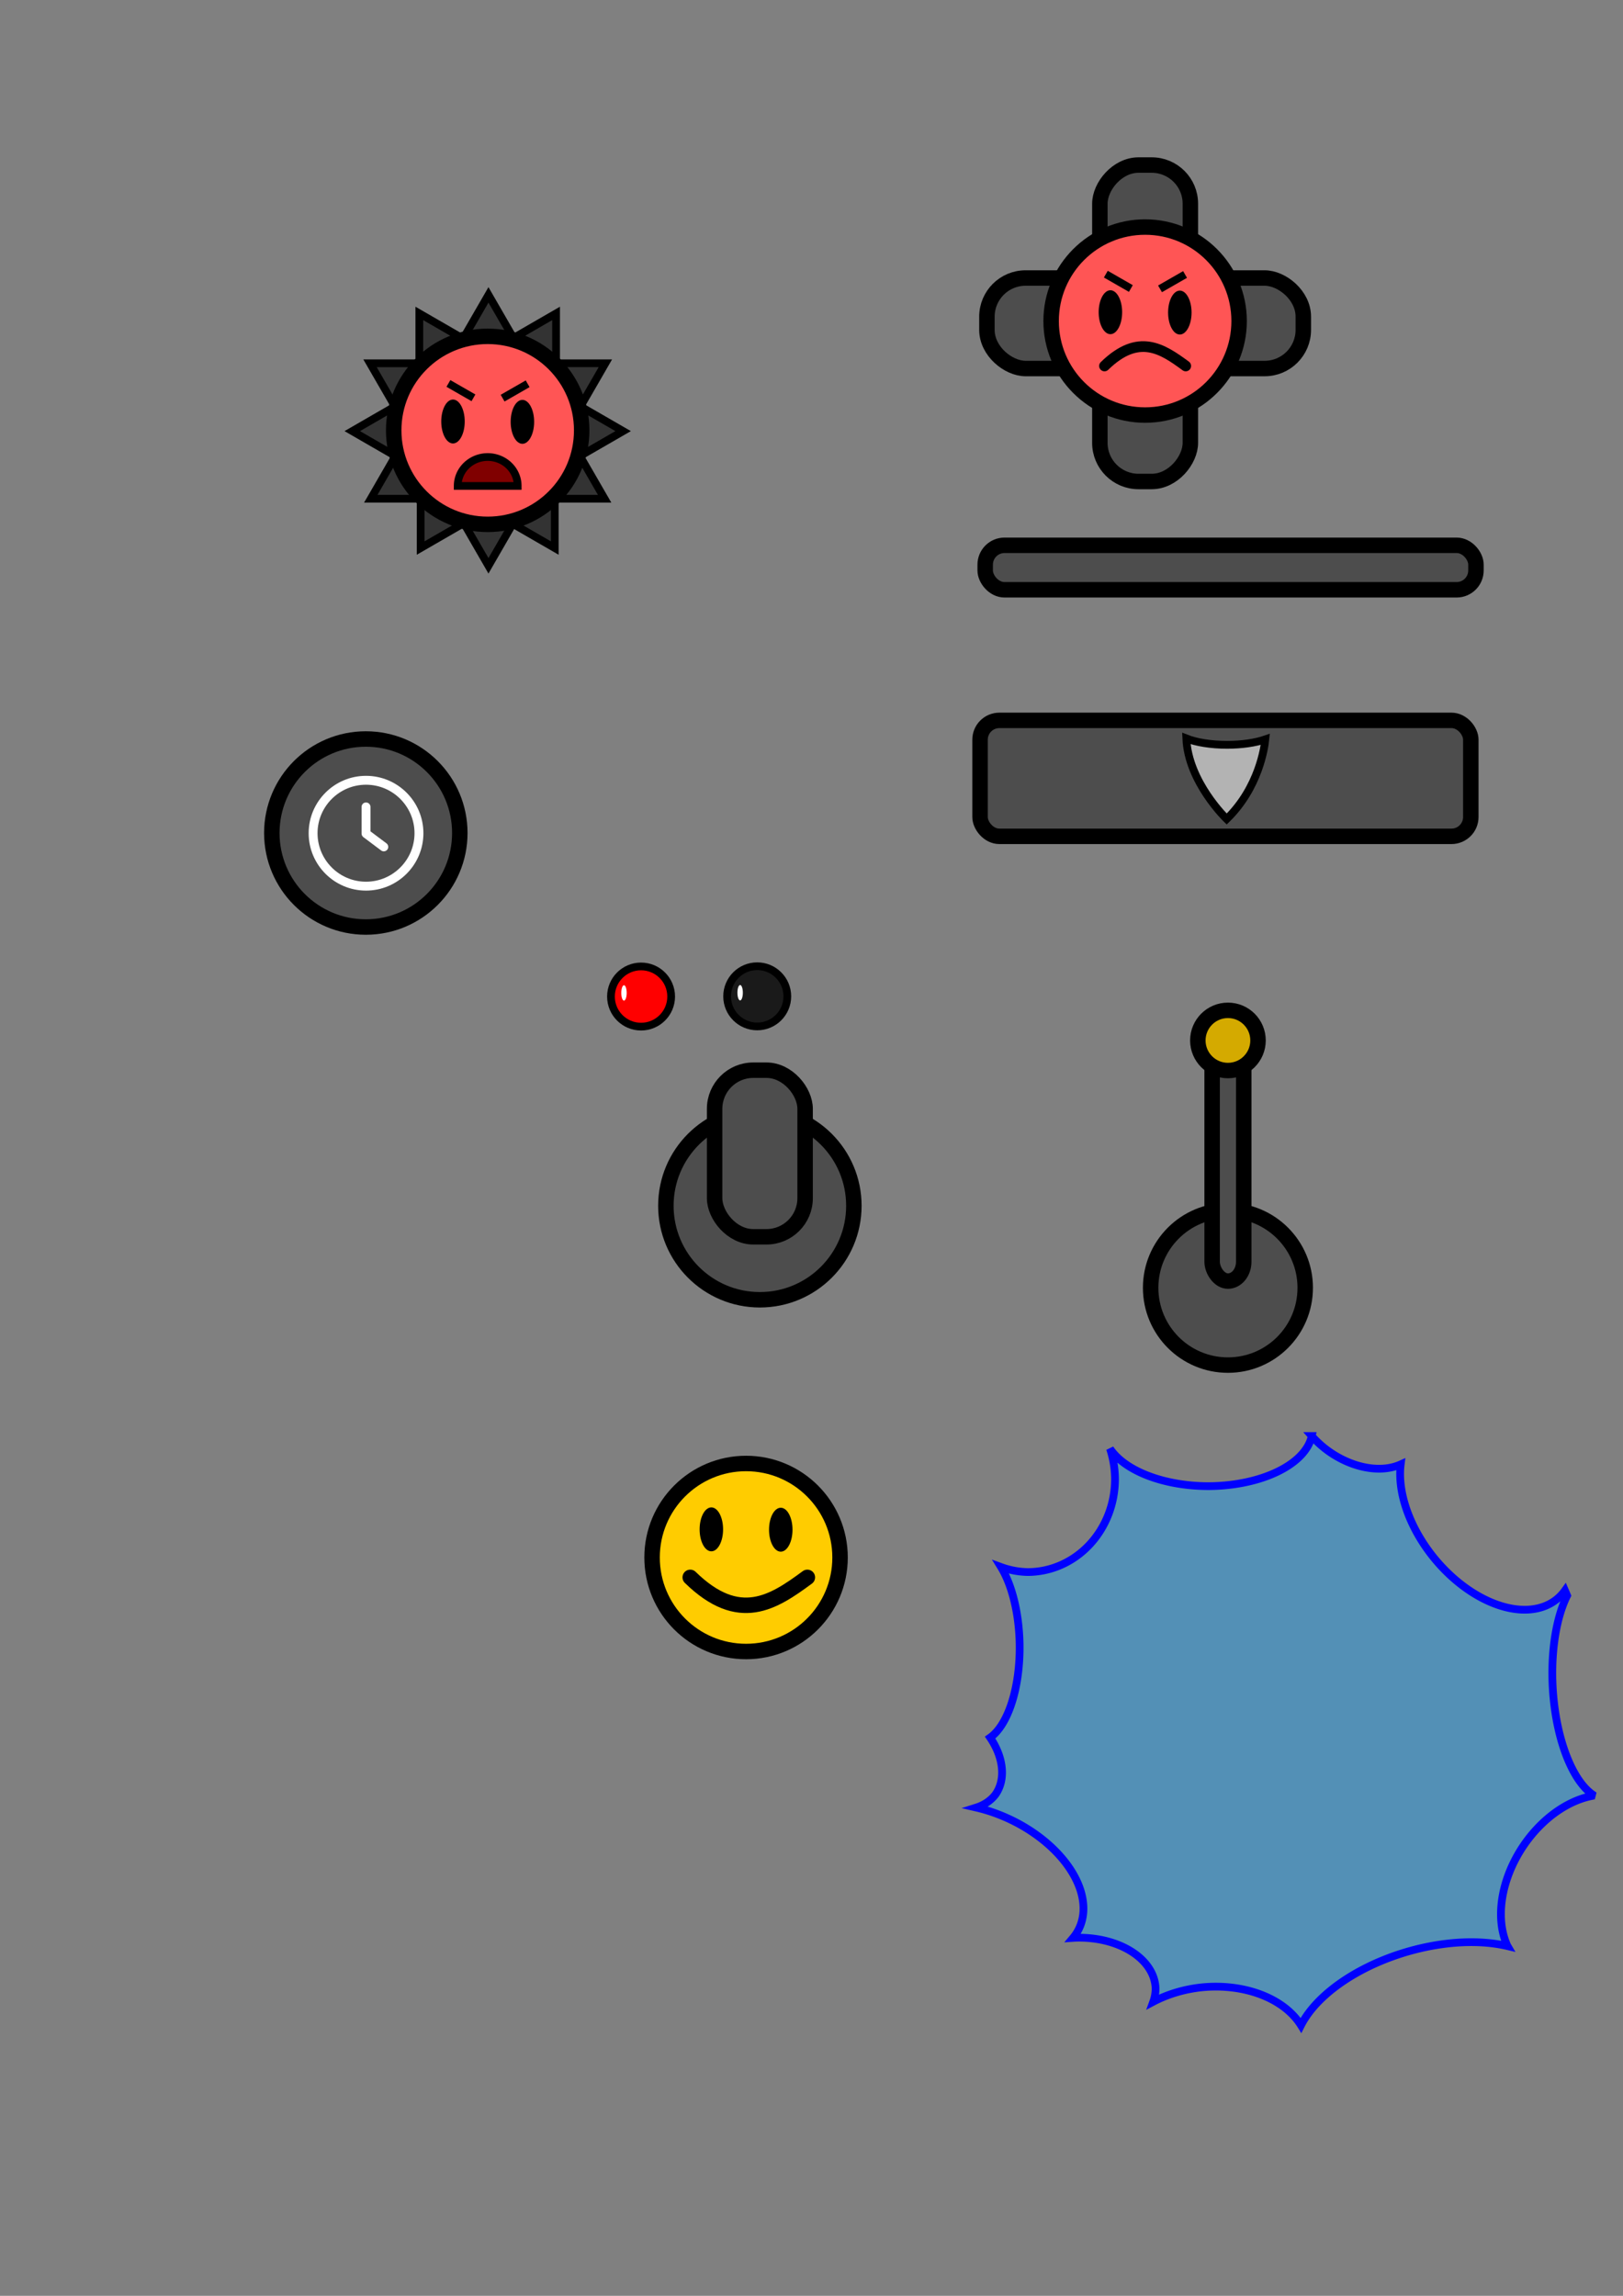 <?xml version="1.0" encoding="UTF-8" standalone="no"?>
<!-- Created with Inkscape (http://www.inkscape.org/) -->

<svg
   width="210mm"
   height="297mm"
   viewBox="0 0 210 297"
   version="1.1"
   id="svg5"
   sodipodi:docname="redesign.svg"
   inkscape:version="1.1 (c68e22c387, 2021-05-23)"
   xmlns:inkscape="http://www.inkscape.org/namespaces/inkscape"
   xmlns:sodipodi="http://sodipodi.sourceforge.net/DTD/sodipodi-0.dtd"
   xmlns="http://www.w3.org/2000/svg"
   xmlns:svg="http://www.w3.org/2000/svg">
  <rect x="0" y="0" width="210" height="297" fill="#808080" stroke="none"/>
  <sodipodi:namedview
     id="namedview7"
     pagecolor="#ffffff"
     bordercolor="#666666"
     borderopacity="1.0"
     inkscape:pageshadow="2"
     inkscape:pageopacity="0.0"
     inkscape:pagecheckerboard="0"
     inkscape:document-units="mm"
     showgrid="false"
     inkscape:zoom="4"
     inkscape:cx="303.5"
     inkscape:cy="266.25"
     inkscape:window-width="3840"
     inkscape:window-height="2066"
     inkscape:window-x="-11"
     inkscape:window-y="-11"
     inkscape:window-maximized="1"
     inkscape:current-layer="layer1" />
  <defs
     id="defs2" />
  <g
     inkscape:label="Layer 1"
     inkscape:groupmode="layer"
     id="layer1">
    <g
       id="g127481-6-1-2-8-9"
       transform="rotate(120,63.033,55.721)" />
    <g
       id="g2331"
       inkscape:export-filename="C:\Users\JikJak\Desktop\core.png"
       inkscape:export-xdpi="482.43588"
       inkscape:export-ydpi="482.43588">
      <circle
         style="fill:#ffcc00;stroke:#000000;stroke-width:2"
         id="path912-2"
         cx="96.533"
         cy="201.487"
         r="12.162" />
      <ellipse
         style="fill:#000000;stroke:none;stroke-width:2"
         id="path1128"
         cx="92.042"
         cy="197.847"
         rx="1.519"
         ry="2.842" />
      <ellipse
         style="fill:#000000;stroke:none;stroke-width:2"
         id="path1128-8"
         cx="101.024"
         cy="197.892"
         rx="1.519"
         ry="2.842" />
      <path
         style="fill:none;stroke:#000000;stroke-width:2;stroke-linecap:round;stroke-linejoin:miter;stroke-miterlimit:4;stroke-dasharray:none;stroke-opacity:1"
         d="m 89.309,204.057 c 6.342,6.193 10.775,3.223 15.155,0"
         id="path1284"
         sodipodi:nodetypes="cc" />
    </g>
    <circle
       style="fill:#4d4d4d;stroke:#000000;stroke-width:2"
       id="path912"
       cx="98.32"
       cy="155.985"
       r="12.162" />
    <rect
       style="fill:#4d4d4d;stroke:#000000;stroke-width:2;stroke-linecap:round;stroke-miterlimit:4;stroke-dasharray:none"
       id="rect1629"
       width="11.71"
       height="21.553"
       x="92.464"
       y="138.447"
       rx="5"
       ry="5" />
    <g
       id="g2325"
       transform="translate(-0.398,-16.16)"
       inkscape:export-filename="C:\Users\JikJak\Unity\Hodgepodge\Assets\sprites\cannon ball.png"
       inkscape:export-xdpi="96"
       inkscape:export-ydpi="96">
      <circle
         style="fill:#1a1a1a;stroke:#000000;stroke-width:1;stroke-linecap:round;stroke-miterlimit:4;stroke-dasharray:none"
         id="path2017"
         cx="98.374"
         cy="145.052"
         r="3.894" />
      <ellipse
         style="fill:#ffffff;stroke:none;stroke-width:1;stroke-linecap:round;stroke-miterlimit:4;stroke-dasharray:none"
         id="path2187"
         cx="96.164"
         cy="144.584"
         rx="0.351"
         ry="0.994" />
    </g>
    <g
       id="g13401"
       inkscape:export-filename="C:\Users\JikJak\Unity\Hodgepodge\Assets\sprites\angry cannon.png"
       inkscape:export-xdpi="96"
       inkscape:export-ydpi="96">
      <rect
         style="fill:#4d4d4d;fill-opacity:1;stroke:#000000;stroke-width:2;stroke-linecap:round;stroke-miterlimit:4;stroke-dasharray:none"
         id="rect1629-7-7"
         width="11.71"
         height="21.553"
         x="35.965"
         y="147.082"
         rx="5"
         ry="5"
         transform="matrix(0,1,1,0,0,0)" />
      <rect
         style="fill:#4d4d4d;fill-opacity:1;stroke:#000000;stroke-width:2;stroke-linecap:round;stroke-miterlimit:4;stroke-dasharray:none"
         id="rect1629-7-7-1"
         width="11.71"
         height="21.553"
         x="35.965"
         y="127.698"
         rx="5"
         ry="5"
         transform="matrix(0,1,1,0,0,0)" />
      <rect
         style="fill:#4d4d4d;fill-opacity:1;stroke:#000000;stroke-width:2;stroke-linecap:round;stroke-miterlimit:4;stroke-dasharray:none"
         id="rect1629-7-4"
         width="11.71"
         height="21.553"
         x="142.311"
         y="-42.905"
         rx="5"
         ry="5"
         transform="scale(1,-1)" />
      <rect
         style="fill:#4d4d4d;fill-opacity:1;stroke:#000000;stroke-width:2;stroke-linecap:round;stroke-miterlimit:4;stroke-dasharray:none"
         id="rect1629-7"
         width="11.71"
         height="21.553"
         x="142.311"
         y="-62.289"
         rx="5"
         ry="5"
         transform="scale(1,-1)" />
      <g
         id="g13387">
        <circle
           style="fill:#ff5555;stroke:#000000;stroke-width:2"
           id="path912-2-6"
           cx="148.167"
           cy="41.534"
           r="12.162" />
        <g
           id="g13378"
           transform="translate(0,2.496)">
          <path
             style="fill:none;stroke:#000000;stroke-width:1;stroke-linecap:butt;stroke-linejoin:miter;stroke-miterlimit:4;stroke-dasharray:none;stroke-opacity:1"
             d="m 143.083,32.97 3.239,1.859"
             id="path2506-0" />
          <ellipse
             style="fill:#000000;stroke:none;stroke-width:2"
             id="path1128-4"
             cx="143.676"
             cy="37.894"
             rx="1.519"
             ry="2.842" />
          <ellipse
             style="fill:#000000;stroke:none;stroke-width:2"
             id="path1128-8-6"
             cx="152.658"
             cy="37.939"
             rx="1.519"
             ry="2.842" />
          <path
             style="fill:none;stroke:#000000;stroke-width:1.387;stroke-linecap:round;stroke-linejoin:miter;stroke-miterlimit:4;stroke-dasharray:none;stroke-opacity:1"
             d="m 142.912,44.846 c 4.398,-4.295 7.472,-2.235 10.51,0"
             id="path1284-9"
             sodipodi:nodetypes="cc" />
          <path
             style="fill:none;stroke:#000000;stroke-width:1;stroke-linecap:butt;stroke-linejoin:miter;stroke-miterlimit:4;stroke-dasharray:none;stroke-opacity:1"
             d="m 153.335,33.012 -3.239,1.859"
             id="path2506" />
        </g>
      </g>
    </g>
    <g
       id="g1110"
       inkscape:export-filename="C:\Users\JikJak\Unity\Hodgepodge\Assets\sprites\enemy cannon ball.png"
       inkscape:export-xdpi="96"
       inkscape:export-ydpi="96"
       transform="translate(44.582,67.601)">
      <circle
         style="fill:#ff0000;stroke:#000000;stroke-width:1;stroke-linecap:round;stroke-miterlimit:4;stroke-dasharray:none"
         id="path2017-9"
         cx="38.365"
         cy="61.317"
         r="3.894" />
      <ellipse
         style="fill:#ffffff;stroke:none;stroke-width:1;stroke-linecap:round;stroke-miterlimit:4;stroke-dasharray:none"
         id="path2187-7"
         cx="36.155"
         cy="60.849"
         rx="0.351"
         ry="0.994" />
    </g>
    <rect
       style="fill:#4d4d4d;fill-opacity:1;stroke:#000000;stroke-width:2;stroke-linecap:round;stroke-miterlimit:4;stroke-dasharray:none;stroke-opacity:1"
       id="rect104021"
       width="63.5"
       height="5.755"
       x="127.474"
       y="70.544"
       rx="2.5"
       ry="2.5"
       inkscape:export-filename="C:\Users\JikJak\Unity\Hodgepodge\Assets\sprites\shield.png"
       inkscape:export-xdpi="100"
       inkscape:export-ydpi="100" />
    <rect
       style="fill:#4d4d4d;fill-opacity:1;stroke:#000000;stroke-width:2;stroke-linecap:round;stroke-miterlimit:4;stroke-dasharray:none;stroke-opacity:1"
       id="rect104021-2"
       width="63.5"
       height="15"
       x="126.808"
       y="93.193"
       rx="2.5"
       ry="2.5"
       inkscape:export-filename="C:\Users\JikJak\Unity\Hodgepodge\Assets\sprites\shield.png"
       inkscape:export-xdpi="100"
       inkscape:export-ydpi="100" />
    <g
       id="g124399">
      <circle
         style="fill:#4d4d4d;stroke:#000000;stroke-width:2"
         id="path912-8"
         cx="158.882"
         cy="166.597"
         r="10" />
      <rect
         style="fill:#4d4d4d;stroke:#000000;stroke-width:2;stroke-linecap:round;stroke-miterlimit:4;stroke-dasharray:none"
         id="rect1629-4"
         width="4.089"
         height="30"
         x="156.838"
         y="135.729"
         rx="2.5"
         ry="2.5" />
      <circle
         style="fill:#d4aa00;stroke:#000000;stroke-width:2;stroke-linecap:round;stroke-miterlimit:4;stroke-dasharray:none"
         id="path2017-3"
         cx="158.882"
         cy="134.598"
         r="3.894" />
    </g>
    <path
       id="path123219-7"
       style="fill:#19a6ff;fill-opacity:0.428;stroke:#0000ff;stroke-width:1;stroke-linecap:round;stroke-miterlimit:4;stroke-dasharray:none;stroke-opacity:1"
       d="m 169.728,185.768 a 13.56,7.342 0 0 1 -13.352,6.489 13.56,7.342 0 0 1 -12.755,-4.853 11.311,12.039 0 0 1 0.65,3.927 11.311,12.039 0 0 1 -11.311,12.039 11.311,12.039 0 0 1 -3.445,-0.653 12.628,5.706 88.958 0 1 2.414,9.977 12.628,5.706 88.958 0 1 -3.815,12.09 9.224,6.401 35.218 0 1 0.687,7.364 9.224,6.401 35.218 0 1 -2.491,1.688 14.16,8.943 25.19 0 1 6.716,2.811 14.16,8.943 25.19 0 1 5.814,14.05 6.93,10.216 87.611 0 1 0.156,-0.01 6.93,10.216 87.611 0 1 10.521,6.479 6.93,10.216 87.611 0 1 -0.303,1.797 9.228,13.073 83.91 0 1 6.313,-1.871 9.228,13.073 83.91 0 1 12.807,4.919 9.546,17.637 73.358 0 1 8.38,-7.418 9.546,17.637 73.358 0 1 18.35,-2.832 8.92,12.753 33.171 0 1 -0.026,-0.045 8.92,12.753 33.171 0 1 5.353,-16.573 8.92,12.753 33.171 0 1 5.556,-2.8 42.598,42.598 0 0 0 0.061,-0.235 14.853,6.427 86.742 0 1 -5.016,-12.628 14.853,6.427 86.742 0 1 1.777,-13.064 42.598,42.598 0 0 0 -0.279,-0.659 14.167,8.949 50.781 0 1 -2.668,2.046 14.167,8.949 50.781 0 1 -15.966,-8.64 14.167,8.949 50.781 0 1 -2.619,-9.723 9.224,6.401 35.218 0 1 -9.269,-1.662 9.224,6.401 35.218 0 1 -2.241,-2.01 z"
       inkscape:export-filename="C:\Users\JikJak\Unity\Hodgepodge\Assets\sprites\electro-explosion.png"
       inkscape:export-xdpi="96"
       inkscape:export-ydpi="96" />
    <g
       id="g127874"
       inkscape:export-filename="C:\Users\JikJak\Desktop\spikey.png"
       inkscape:export-xdpi="343.87659"
       inkscape:export-ydpi="343.87659">
      <g
         id="g127481"
         transform="translate(0.148,-0.012)">
        <path
           sodipodi:type="star"
           style="fill:#333333;fill-opacity:1;stroke:#000000;stroke-width:3.78;stroke-linecap:round;stroke-miterlimit:4;stroke-dasharray:none;stroke-opacity:1"
           id="path127295"
           inkscape:flatsided="true"
           sodipodi:sides="3"
           sodipodi:cx="237.94144"
           sodipodi:cy="128.1631"
           sodipodi:r1="13.111302"
           sodipodi:r2="6.5556512"
           sodipodi:arg1="1.5707963"
           sodipodi:arg2="2.6179939"
           inkscape:rounded="0"
           inkscape:randomized="0"
           d="m 237.941,141.274 -11.355,-19.667 22.709,0 z"
           transform="matrix(0.265,0,0,-0.265,0,75.597)"
           inkscape:transform-center-y="-0.86725802" />
        <path
           sodipodi:type="star"
           style="fill:#333333;fill-opacity:1;stroke:#000000;stroke-width:3.78;stroke-linecap:round;stroke-miterlimit:4;stroke-dasharray:none;stroke-opacity:1"
           id="path127295-3"
           inkscape:flatsided="true"
           sodipodi:sides="3"
           sodipodi:cx="237.94144"
           sodipodi:cy="128.1631"
           sodipodi:r1="13.111302"
           sodipodi:r2="6.5556512"
           sodipodi:arg1="1.5707963"
           sodipodi:arg2="2.6179939"
           inkscape:rounded="0"
           inkscape:randomized="0"
           transform="matrix(0.265,0,0,0.265,0,35.771)"
           inkscape:transform-center-y="0.86725846"
           d="m 237.941,141.274 -11.355,-19.667 22.709,0 z" />
      </g>
      <g
         id="g127481-6"
         transform="rotate(30,63.051,55.954)">
        <path
           sodipodi:type="star"
           style="fill:#333333;fill-opacity:1;stroke:#000000;stroke-width:3.78;stroke-linecap:round;stroke-miterlimit:4;stroke-dasharray:none;stroke-opacity:1"
           id="path127295-1"
           inkscape:flatsided="true"
           sodipodi:sides="3"
           sodipodi:cx="237.94144"
           sodipodi:cy="128.1631"
           sodipodi:r1="13.111302"
           sodipodi:r2="6.5556512"
           sodipodi:arg1="1.5707963"
           sodipodi:arg2="2.6179939"
           inkscape:rounded="0"
           inkscape:randomized="0"
           transform="matrix(0.265,0,0,-0.265,0,75.597)"
           inkscape:transform-center-y="-0.86725802"
           d="m 237.941,141.274 -11.355,-19.667 22.709,0 z" />
        <path
           sodipodi:type="star"
           style="fill:#333333;fill-opacity:1;stroke:#000000;stroke-width:3.78;stroke-linecap:round;stroke-miterlimit:4;stroke-dasharray:none;stroke-opacity:1"
           id="path127295-3-8"
           inkscape:flatsided="true"
           sodipodi:sides="3"
           sodipodi:cx="237.94144"
           sodipodi:cy="128.1631"
           sodipodi:r1="13.111302"
           sodipodi:r2="6.5556512"
           sodipodi:arg1="1.5707963"
           sodipodi:arg2="2.6179939"
           inkscape:rounded="0"
           inkscape:randomized="0"
           transform="matrix(0.265,0,0,0.265,0,35.771)"
           inkscape:transform-center-y="0.86725846"
           d="m 237.941,141.274 -11.355,-19.667 22.709,0 z" />
      </g>
      <g
         id="g127481-6-1"
         transform="rotate(60,63.04,55.806)">
        <path
           sodipodi:type="star"
           style="fill:#333333;fill-opacity:1;stroke:#000000;stroke-width:3.78;stroke-linecap:round;stroke-miterlimit:4;stroke-dasharray:none;stroke-opacity:1"
           id="path127295-1-8"
           inkscape:flatsided="true"
           sodipodi:sides="3"
           sodipodi:cx="237.94144"
           sodipodi:cy="128.1631"
           sodipodi:r1="13.111302"
           sodipodi:r2="6.5556512"
           sodipodi:arg1="1.5707963"
           sodipodi:arg2="2.6179939"
           inkscape:rounded="0"
           inkscape:randomized="0"
           transform="matrix(0.265,0,0,-0.265,0,75.597)"
           inkscape:transform-center-y="-0.86725802"
           d="m 237.941,141.274 -11.355,-19.667 22.709,0 z" />
        <path
           sodipodi:type="star"
           style="fill:#333333;fill-opacity:1;stroke:#000000;stroke-width:3.78;stroke-linecap:round;stroke-miterlimit:4;stroke-dasharray:none;stroke-opacity:1"
           id="path127295-3-8-3"
           inkscape:flatsided="true"
           sodipodi:sides="3"
           sodipodi:cx="237.94144"
           sodipodi:cy="128.1631"
           sodipodi:r1="13.111302"
           sodipodi:r2="6.5556512"
           sodipodi:arg1="1.5707963"
           sodipodi:arg2="2.6179939"
           inkscape:rounded="0"
           inkscape:randomized="0"
           transform="matrix(0.265,0,0,0.265,0,35.771)"
           inkscape:transform-center-y="0.86725846"
           d="m 237.941,141.274 -11.355,-19.667 22.709,0 z" />
      </g>
      <g
         id="g127481-6-1-2"
         transform="rotate(90,63.035,55.752)">
        <path
           sodipodi:type="star"
           style="fill:#333333;fill-opacity:1;stroke:#000000;stroke-width:3.78;stroke-linecap:round;stroke-miterlimit:4;stroke-dasharray:none;stroke-opacity:1"
           id="path127295-1-8-5"
           inkscape:flatsided="true"
           sodipodi:sides="3"
           sodipodi:cx="237.94144"
           sodipodi:cy="128.1631"
           sodipodi:r1="13.111302"
           sodipodi:r2="6.5556512"
           sodipodi:arg1="1.5707963"
           sodipodi:arg2="2.6179939"
           inkscape:rounded="0"
           inkscape:randomized="0"
           transform="matrix(0.265,0,0,-0.265,0,75.597)"
           inkscape:transform-center-y="-0.86725802"
           d="m 237.941,141.274 -11.355,-19.667 22.709,0 z" />
        <path
           sodipodi:type="star"
           style="fill:#333333;fill-opacity:1;stroke:#000000;stroke-width:3.78;stroke-linecap:round;stroke-miterlimit:4;stroke-dasharray:none;stroke-opacity:1"
           id="path127295-3-8-3-6"
           inkscape:flatsided="true"
           sodipodi:sides="3"
           sodipodi:cx="237.94144"
           sodipodi:cy="128.1631"
           sodipodi:r1="13.111302"
           sodipodi:r2="6.5556512"
           sodipodi:arg1="1.5707963"
           sodipodi:arg2="2.6179939"
           inkscape:rounded="0"
           inkscape:randomized="0"
           transform="matrix(0.265,0,0,0.265,0,35.771)"
           inkscape:transform-center-y="0.86725846"
           d="m 237.941,141.274 -11.355,-19.667 22.709,0 z" />
      </g>
      <g
         id="g127481-6-1-2-8"
         transform="rotate(120,63.033,55.721)">
        <path
           sodipodi:type="star"
           style="fill:#333333;fill-opacity:1;stroke:#000000;stroke-width:3.78;stroke-linecap:round;stroke-miterlimit:4;stroke-dasharray:none;stroke-opacity:1"
           id="path127295-1-8-5-5"
           inkscape:flatsided="true"
           sodipodi:sides="3"
           sodipodi:cx="237.94144"
           sodipodi:cy="128.1631"
           sodipodi:r1="13.111302"
           sodipodi:r2="6.5556512"
           sodipodi:arg1="1.5707963"
           sodipodi:arg2="2.6179939"
           inkscape:rounded="0"
           inkscape:randomized="0"
           transform="matrix(0.265,0,0,-0.265,0,75.597)"
           inkscape:transform-center-y="-0.86725802"
           d="m 237.941,141.274 -11.355,-19.667 22.709,0 z" />
        <path
           sodipodi:type="star"
           style="fill:#333333;fill-opacity:1;stroke:#000000;stroke-width:3.78;stroke-linecap:round;stroke-miterlimit:4;stroke-dasharray:none;stroke-opacity:1"
           id="path127295-3-8-3-6-3"
           inkscape:flatsided="true"
           sodipodi:sides="3"
           sodipodi:cx="237.94144"
           sodipodi:cy="128.1631"
           sodipodi:r1="13.111302"
           sodipodi:r2="6.5556512"
           sodipodi:arg1="1.5707963"
           sodipodi:arg2="2.6179939"
           inkscape:rounded="0"
           inkscape:randomized="0"
           transform="matrix(0.265,0,0,0.265,0,35.771)"
           inkscape:transform-center-y="0.86725846"
           d="m 237.941,141.274 -11.355,-19.667 22.709,0 z" />
      </g>
      <g
         id="g127781"
         transform="rotate(150,63.031,55.698)">
        <path
           sodipodi:type="star"
           style="fill:#333333;fill-opacity:1;stroke:#000000;stroke-width:3.78;stroke-linecap:round;stroke-miterlimit:4;stroke-dasharray:none;stroke-opacity:1"
           id="path127295-1-8-5-5-2"
           inkscape:flatsided="true"
           sodipodi:sides="3"
           sodipodi:cx="237.94144"
           sodipodi:cy="128.1631"
           sodipodi:r1="13.111302"
           sodipodi:r2="6.5556512"
           sodipodi:arg1="1.5707963"
           sodipodi:arg2="2.6179939"
           inkscape:rounded="0"
           inkscape:randomized="0"
           transform="matrix(0.265,0,0,-0.265,0,75.597)"
           inkscape:transform-center-y="-0.86725802"
           d="m 237.941,141.274 -11.355,-19.667 22.709,0 z" />
        <path
           sodipodi:type="star"
           style="fill:#333333;fill-opacity:1;stroke:#000000;stroke-width:3.78;stroke-linecap:round;stroke-miterlimit:4;stroke-dasharray:none;stroke-opacity:1"
           id="path127295-3-8-3-6-3-0"
           inkscape:flatsided="true"
           sodipodi:sides="3"
           sodipodi:cx="237.94144"
           sodipodi:cy="128.1631"
           sodipodi:r1="13.111302"
           sodipodi:r2="6.5556512"
           sodipodi:arg1="1.5707963"
           sodipodi:arg2="2.6179939"
           inkscape:rounded="0"
           inkscape:randomized="0"
           transform="matrix(0.265,0,0,0.265,0,35.771)"
           inkscape:transform-center-y="0.86725846"
           d="m 237.941,141.274 -11.355,-19.667 22.709,0 z" />
      </g>
      <g
         id="g127205">
        <circle
           style="fill:#ff5555;stroke:#000000;stroke-width:2"
           id="path912-2-6-1"
           cx="63.103"
           cy="55.672"
           r="12.162" />
        <path
           style="fill:none;stroke:#000000;stroke-width:1;stroke-linecap:butt;stroke-linejoin:miter;stroke-miterlimit:4;stroke-dasharray:none;stroke-opacity:1"
           d="m 58.02,49.605 3.239,1.859"
           id="path2506-0-9" />
        <ellipse
           style="fill:#000000;stroke:none;stroke-width:2"
           id="path1128-4-1"
           cx="58.612"
           cy="54.528"
           rx="1.519"
           ry="2.842" />
        <ellipse
           style="fill:#000000;stroke:none;stroke-width:2"
           id="path1128-8-6-8"
           cx="67.594"
           cy="54.573"
           rx="1.519"
           ry="2.842" />
        <path
           style="fill:none;stroke:#000000;stroke-width:1;stroke-linecap:butt;stroke-linejoin:miter;stroke-miterlimit:4;stroke-dasharray:none;stroke-opacity:1"
           d="m 68.272,49.647 -3.239,1.859"
           id="path2506-5" />
        <path
           style="fill:#800000;fill-opacity:1;stroke:#000000;stroke-width:1;stroke-linecap:round;stroke-miterlimit:4;stroke-dasharray:none;stroke-opacity:1"
           id="path126859"
           sodipodi:type="arc"
           sodipodi:cx="63.103127"
           sodipodi:cy="-62.865356"
           sodipodi:rx="3.8820899"
           sodipodi:ry="3.7417731"
           sodipodi:start="0"
           sodipodi:end="3.1415927"
           sodipodi:arc-type="slice"
           d="m 66.985,-62.865 a 3.882,3.742 0 0 1 -1.941,3.24 3.882,3.742 0 0 1 -3.882,0 3.882,3.742 0 0 1 -1.941,-3.24 h 3.882 z"
           transform="scale(1,-1)" />
      </g>
    </g>
    <g
       id="g130390"
       transform="matrix(0.031,0,0,0.031,153.396,95.532)"
       style="fill:#b3b3b3;stroke:#000000;stroke-width:32.575;stroke-miterlimit:4;stroke-dasharray:none">
      <g
         id="g130335"
         style="fill:#b3b3b3;stroke:#000000;stroke-width:32.575;stroke-miterlimit:4;stroke-dasharray:none">
        <g
           id="g130333"
           style="fill:#b3b3b3;stroke:#000000;stroke-width:32.575;stroke-miterlimit:4;stroke-dasharray:none">
          <path
             d="M 171.797,336.256 C 307.175,204.193 329.854,35.233 332.978,3.854 292.511,17.831 235.958,26.525 173.34,26.525 105.14,26.526 44.132,16.222 3.278,0 10.964,182.131 171.797,336.256 171.797,336.256 Z"
             id="path130331"
             style="fill:#b3b3b3;stroke:#000000;stroke-width:32.575;stroke-miterlimit:4;stroke-dasharray:none" />
        </g>
      </g>
      <g
         id="g130337"
         style="fill:#b3b3b3;stroke:#000000;stroke-width:32.575;stroke-miterlimit:4;stroke-dasharray:none" />
      <g
         id="g130339"
         style="fill:#b3b3b3;stroke:#000000;stroke-width:32.575;stroke-miterlimit:4;stroke-dasharray:none" />
      <g
         id="g130341"
         style="fill:#b3b3b3;stroke:#000000;stroke-width:32.575;stroke-miterlimit:4;stroke-dasharray:none" />
      <g
         id="g130343"
         style="fill:#b3b3b3;stroke:#000000;stroke-width:32.575;stroke-miterlimit:4;stroke-dasharray:none" />
      <g
         id="g130345"
         style="fill:#b3b3b3;stroke:#000000;stroke-width:32.575;stroke-miterlimit:4;stroke-dasharray:none" />
      <g
         id="g130347"
         style="fill:#b3b3b3;stroke:#000000;stroke-width:32.575;stroke-miterlimit:4;stroke-dasharray:none" />
      <g
         id="g130349"
         style="fill:#b3b3b3;stroke:#000000;stroke-width:32.575;stroke-miterlimit:4;stroke-dasharray:none" />
      <g
         id="g130351"
         style="fill:#b3b3b3;stroke:#000000;stroke-width:32.575;stroke-miterlimit:4;stroke-dasharray:none" />
      <g
         id="g130353"
         style="fill:#b3b3b3;stroke:#000000;stroke-width:32.575;stroke-miterlimit:4;stroke-dasharray:none" />
      <g
         id="g130355"
         style="fill:#b3b3b3;stroke:#000000;stroke-width:32.575;stroke-miterlimit:4;stroke-dasharray:none" />
      <g
         id="g130357"
         style="fill:#b3b3b3;stroke:#000000;stroke-width:32.575;stroke-miterlimit:4;stroke-dasharray:none" />
      <g
         id="g130359"
         style="fill:#b3b3b3;stroke:#000000;stroke-width:32.575;stroke-miterlimit:4;stroke-dasharray:none" />
      <g
         id="g130361"
         style="fill:#b3b3b3;stroke:#000000;stroke-width:32.575;stroke-miterlimit:4;stroke-dasharray:none" />
      <g
         id="g130363"
         style="fill:#b3b3b3;stroke:#000000;stroke-width:32.575;stroke-miterlimit:4;stroke-dasharray:none" />
      <g
         id="g130365"
         style="fill:#b3b3b3;stroke:#000000;stroke-width:32.575;stroke-miterlimit:4;stroke-dasharray:none" />
    </g>
    <circle
       style="fill:#4d4d4d;stroke:#000000;stroke-width:2"
       id="path912-1"
       cx="47.333"
       cy="107.763"
       r="12.162" />
    <g
       id="g141330"
       transform="matrix(0.029,0,0,0.029,39.936,100.366)"
       style="fill:#ffffff">
      <g
         id="g141266"
         style="fill:#ffffff">
        <g
           id="g141264"
           style="fill:#ffffff">
          <path
             d="m 347.216,301.211 -71.387,-53.54 V 138.609 c 0,-10.966 -8.864,-19.83 -19.83,-19.83 -10.966,0 -19.83,8.864 -19.83,19.83 v 118.978 c 0,6.246 2.935,12.136 7.932,15.864 l 79.318,59.489 c 3.569,2.677 7.734,3.966 11.878,3.966 6.048,0 11.997,-2.717 15.884,-7.952 6.585,-8.746 4.8,-21.179 -3.965,-27.743 z"
             id="path141262"
             style="fill:#ffffff" />
        </g>
      </g>
      <g
         id="g141272"
         style="fill:#ffffff">
        <g
           id="g141270"
           style="fill:#ffffff">
          <path
             d="M 256,0 C 114.833,0 0,114.833 0,256 0,397.167 114.833,512 256,512 397.167,512 512,397.167 512,256 512,114.833 397.167,0 256,0 Z m 0,472.341 C 136.725,472.341 39.659,375.275 39.659,256 39.659,136.725 136.725,39.659 256,39.659 c 119.295,0 216.341,97.066 216.341,216.341 0,119.275 -97.066,216.341 -216.341,216.341 z"
             id="path141268"
             style="fill:#ffffff" />
        </g>
      </g>
      <g
         id="g141274"
         style="fill:#ffffff" />
      <g
         id="g141276"
         style="fill:#ffffff" />
      <g
         id="g141278"
         style="fill:#ffffff" />
      <g
         id="g141280"
         style="fill:#ffffff" />
      <g
         id="g141282"
         style="fill:#ffffff" />
      <g
         id="g141284"
         style="fill:#ffffff" />
      <g
         id="g141286"
         style="fill:#ffffff" />
      <g
         id="g141288"
         style="fill:#ffffff" />
      <g
         id="g141290"
         style="fill:#ffffff" />
      <g
         id="g141292"
         style="fill:#ffffff" />
      <g
         id="g141294"
         style="fill:#ffffff" />
      <g
         id="g141296"
         style="fill:#ffffff" />
      <g
         id="g141298"
         style="fill:#ffffff" />
      <g
         id="g141300"
         style="fill:#ffffff" />
      <g
         id="g141302"
         style="fill:#ffffff" />
    </g>
  </g>
</svg>
